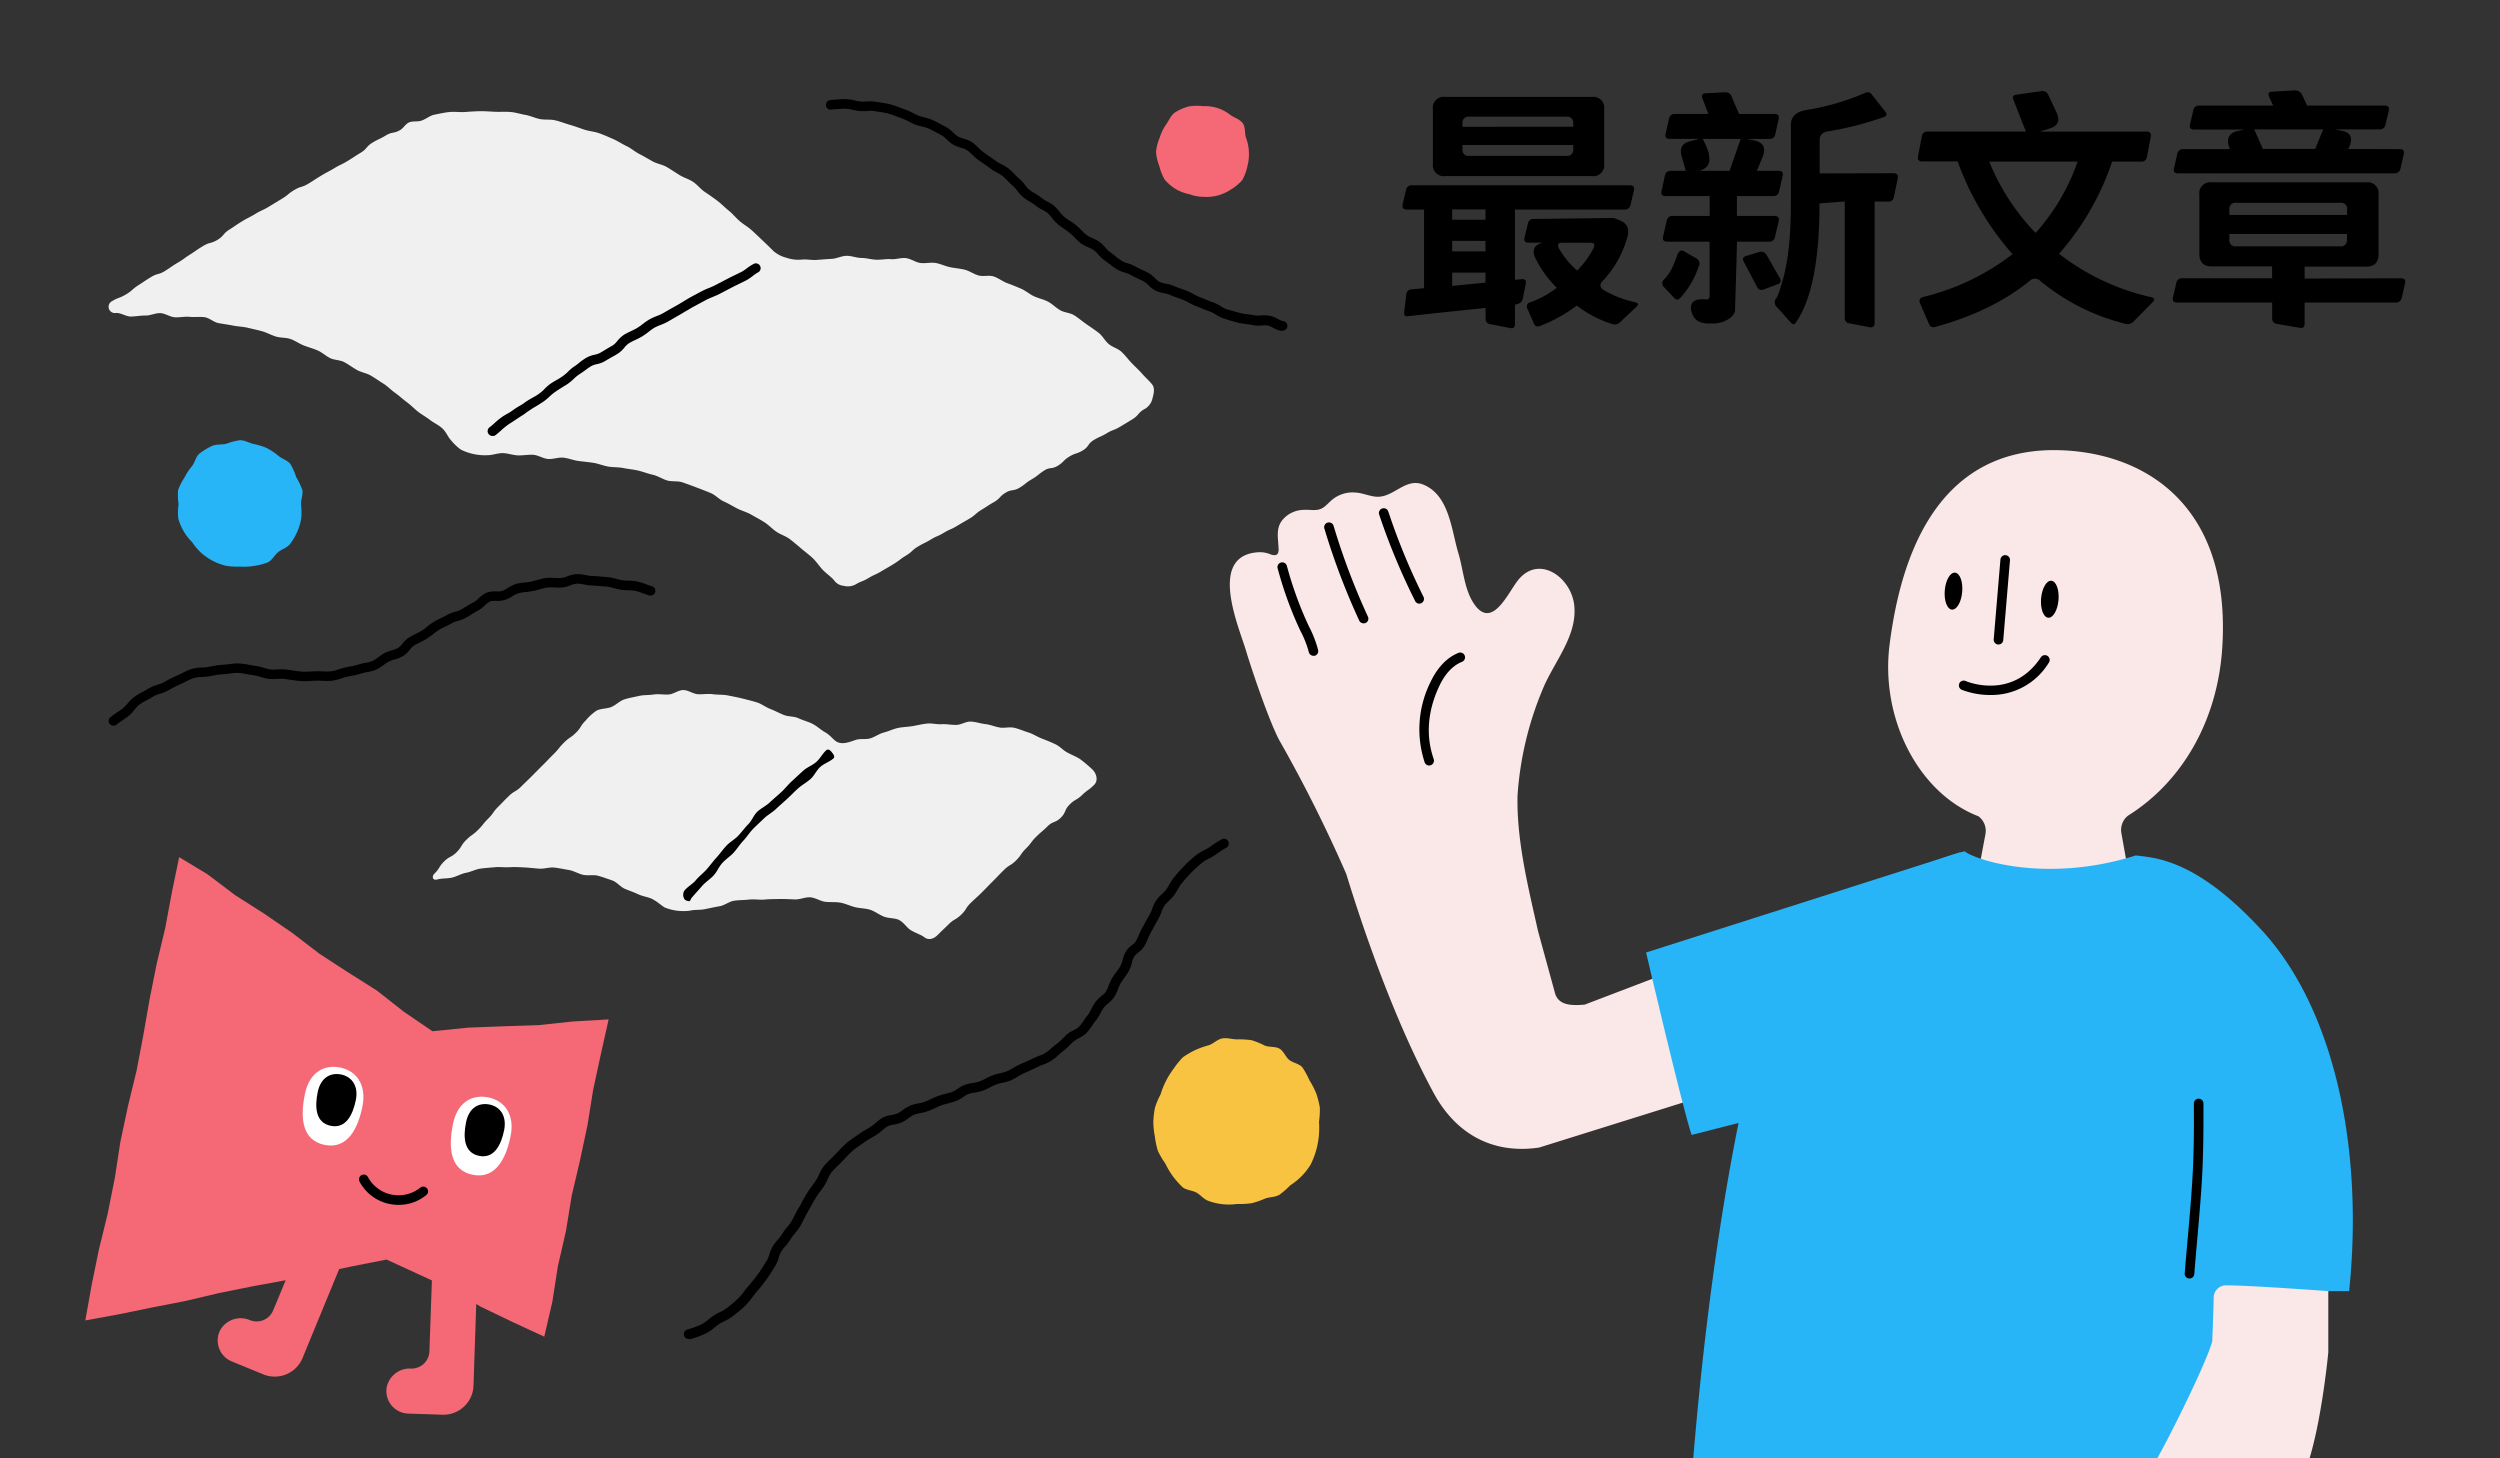 <svg xmlns="http://www.w3.org/2000/svg" viewBox="0 0 600 350"><rect x="0" y="0" width="600" height="350" fill="#333333" stroke="none"/><defs><style>.cls-1{fill:#fae7e7;}.cls-2{fill:#27b5f7;}.cls-3{fill:#f56977;}.cls-4{fill:#fff;}.cls-5{fill:#f0f0f0;}.cls-6{fill:#f8c341;}</style></defs><g id="圖"><path class="cls-1" d="M533.33,155.63c2.26-33.76-17.88-46.8-38.63-47.57-21.57-.8-36.94,13-41.2,46.66-2.26,17.8,7,35.65,21.26,41.16a.72.72,0,0,1,.22.15,4.35,4.35,0,0,1,1.51,4.25l-2.21,11.77a10.78,10.78,0,0,0,10.8,10.69l17.26-.09a9.24,9.24,0,0,0,9.19-9.28L509.14,200a4.37,4.37,0,0,1,1.3-4,2.88,2.88,0,0,1,.43-.34C523.32,187.84,532.13,173.51,533.33,155.63Z"/><path class="cls-1" d="M454.55,212.74l-74.22,28.37c-3.31.28-6.49.19-7.21-3.06l-4-14.62c-2.37-10.59-5.16-21.77-4.91-32.53a79.36,79.36,0,0,1,6-25.38,1.12,1.12,0,0,0,.05-.13c2.67-6.56,8.6-13,7.5-20.56-1-6.56-8.65-11.81-13.56-5.42-2.41,3.14-6.14,11.7-10.38,5.59-2.4-3.47-2.61-8.27-3.8-12.2-1.68-5.54-2.17-14-8.47-16.51-4.06-1.63-6.74,2.67-10.55,2.92-1.89.12-3.79-.91-5.71-1a7.73,7.73,0,0,0-5.69,1.82c-.62.55-1.18,1.17-1.85,1.67-1.55,1.16-3.2.52-5,.67a6.83,6.83,0,0,0-4.31,1.74c-2.5,2.26-1.65,4.78-1.57,7.78,0,1.42-.82,1.58-2,1.13a6.48,6.48,0,0,0-2.64-.49,11.56,11.56,0,0,0-1.32.12c-10.63,1.72-3.62,17.68-1.82,23.67,1.44,4.8,5.64,17.17,8.06,21.56l.11.18a338.4,338.4,0,0,1,15.85,31.71c3.63,11.87,11.15,34.41,20.95,52.52,5.35,9.89,14.19,14.76,25.31,13.13l91.14-28.5Z"/><path class="cls-2" d="M558.79,309.87h5c3.58-34.52-3.7-67.79-20.85-86.49-15.61-17-25.4-17.5-30.36-18.07-21.15,6.68-38.21,1.23-41.09-1l-.9.25a72.71,72.71,0,0,0-51,54c-7.27,32-11.18,66.9-13.21,91.48H551.68C554,334.44,558.79,309.87,558.79,309.87Z"/><ellipse cx="468.86" cy="141.89" rx="4.45" ry="2.1" transform="translate(288.05 597.15) rotate(-85.18)"/><ellipse cx="491.98" cy="143.84" rx="4.45" ry="2.1" transform="translate(307.28 621.97) rotate(-85.18)"/><path d="M479.64,154.68h-.1a1.15,1.15,0,0,1-1.05-1.24l1.61-19.1a1.15,1.15,0,1,1,2.29.19l-1.61,19.1A1.14,1.14,0,0,1,479.64,154.68Z"/><path d="M477.71,166.8a19.16,19.16,0,0,1-6.8-1.22,1.15,1.15,0,1,1,.9-2.11h0c.45.19,11.2,4.56,18-5.72a1.15,1.15,0,0,1,1.92,1.27A16.13,16.13,0,0,1,477.71,166.8Z"/><path class="cls-2" d="M470.54,204.52,395.06,228.6s8.66,37,10.92,43.79l47.18-12.06Z"/><path class="cls-1" d="M558.79,324.58V309.87s-19.44-1.44-24.78-1.39a3,3,0,0,0-2.73,3.06c-.09,4.4-.34,10.39-.34,10.39-1.37,4.95-9.25,21-13.2,28.07h36.55C557.36,339.84,558.79,324.58,558.79,324.58Z"/><path d="M525.48,306.84h-.09a1.15,1.15,0,0,1-1.06-1.24c.21-2.61.45-5.36.7-8.15.49-5.55,1-11.29,1.25-16.47.28-5.78.27-10.45.25-15v-1.15a1.15,1.15,0,0,1,1.15-1.15h0a1.15,1.15,0,0,1,1.15,1.15V266c0,4.56,0,9.27-.26,15.1-.25,5.23-.76,11-1.25,16.56-.25,2.79-.49,5.53-.69,8.13A1.15,1.15,0,0,1,525.48,306.84Z"/><path d="M315.24,157.39a1.16,1.16,0,0,1-1.13-.9,23.9,23.9,0,0,0-2-5.07l-.47-1a89.9,89.9,0,0,1-5-14,1.13,1.13,0,0,1,.79-1.41,1.15,1.15,0,0,1,1.42.8,87.55,87.55,0,0,0,4.89,13.66l.47,1a26.24,26.24,0,0,1,2.14,5.56,1.15,1.15,0,0,1-.88,1.37Z"/><path d="M327.26,149.6a1.16,1.16,0,0,1-1.05-.67,167.49,167.49,0,0,1-8.36-22.08,1.15,1.15,0,0,1,2.2-.67A166.45,166.45,0,0,0,328.3,148a1.13,1.13,0,0,1-.56,1.52A1.05,1.05,0,0,1,327.26,149.6Z"/><path d="M340.64,144.88a1.14,1.14,0,0,1-1-.63A157.73,157.73,0,0,1,331,123.49a1.15,1.15,0,0,1,2.19-.72,154.89,154.89,0,0,0,8.44,20.45,1.14,1.14,0,0,1-.51,1.54A1.19,1.19,0,0,1,340.64,144.88Z"/><path d="M343,183.72a1.16,1.16,0,0,1-1.1-.81l-.08-.26a25.4,25.4,0,0,1,1.62-19.19c1.12-2.32,3.17-5.39,6.59-6.77a1.15,1.15,0,0,1,.86,2.14c-2.74,1.1-4.43,3.67-5.37,5.63-4.25,8.84-2.19,15.36-1.51,17.5l.09.27a1.16,1.16,0,0,1-.76,1.44A1.4,1.4,0,0,1,343,183.72Z"/><path class="cls-3" d="M103.06,324.31a4.29,4.29,0,0,1-4.43,4.15,5.63,5.63,0,0,0-5.85,4.66A5.41,5.41,0,0,0,98,339.26l8.2.27a7.22,7.22,0,0,0,7.44-7l1-29.86-10.81-.35Z"/><path class="cls-3" d="M65.56,314.5A4.3,4.3,0,0,1,60,316.84a5.64,5.64,0,0,0-7.11,2.32,5.42,5.42,0,0,0,2.71,7.57l7.6,3.12a7.22,7.22,0,0,0,9.41-3.93l11.38-27.64-10-4.12Z"/><polygon class="cls-3" points="103.78 247.5 96.93 242.82 90.46 237.74 83.51 233.35 76.62 228.87 70.1 223.87 63.32 219.23 56.39 214.81 49.83 209.85 43 205.72 41.27 214.06 39.67 222.66 37.64 231.17 35.92 239.75 34.41 248.38 32.78 256.97 30.71 265.48 28.89 274.04 27.56 282.7 25.85 291.28 23.76 299.79 22 308.37 20.48 316.9 28.46 315.44 36.51 313.79 44.57 312.22 52.57 310.33 60.62 308.71 68.7 307.23 76.74 305.55 84.78 303.86 92.77 302.29 100.38 305.79 108.05 309.34 115.37 313.6 122.99 317.27 130.62 320.8 132.56 312.44 133.89 303.9 135.82 295.49 137.21 286.97 139.18 278.57 140.98 270.13 142.35 261.6 144.17 253.16 146.07 244.66 137.57 245.15 129.16 246.04 120.71 246.31 112.27 246.64 103.78 247.5"/><path class="cls-4" d="M87,265.44c-1,5.16-3.49,10.47-9.08,9.34s-5.85-6.74-4.76-12.13,4.68-7.21,8.5-6.44S88,260.28,87,265.44Z"/><path d="M85.4,264c-.69,3.42-2.32,6.94-6,6.2s-3.88-4.48-3.16-8.05,3.11-4.78,5.64-4.27S86.09,260.62,85.4,264Z"/><path class="cls-4" d="M122.55,272.61c-1,5.16-3.5,10.47-9.09,9.34s-5.84-6.74-4.76-12.13,4.68-7.21,8.51-6.44S123.59,267.45,122.55,272.61Z"/><path d="M121,271.21c-.69,3.42-2.32,6.94-6,6.2s-3.87-4.48-3.15-8.05,3.1-4.78,5.64-4.27S121.66,267.79,121,271.21Z"/><path d="M95.68,289.17a11,11,0,0,1-2.14-.21,10.52,10.52,0,0,1-7.28-5.43,1.16,1.16,0,0,1,.56-1.53,1.13,1.13,0,0,1,1.52.56,8.35,8.35,0,0,0,12.48,2.51,1.15,1.15,0,0,1,1.62.09,1.14,1.14,0,0,1-.08,1.61A10.43,10.43,0,0,1,95.68,289.17Z"/><path class="cls-5" d="M276.54,92.3c-.63-.82-1.57-1.62-2.45-2.63-.72-.83-1.62-1.63-2.51-2.56s-1.49-1.8-2.41-2.66-2.15-1.09-3.09-1.9-1.45-1.93-2.42-2.68-1.92-1.37-2.92-2.07-1.87-1.45-2.9-2.11-2.36-.63-3.42-1.25-1.85-1.49-2.93-2.06-2.24-.76-3.34-1.28-2-1.34-3.09-1.81-2.18-.91-3.32-1.33-2.08-1.21-3.23-1.6-2.5.08-3.67-.25-2.15-1.09-3.32-1.38-2.34-.36-3.53-.61-2.25-.8-3.44-1-2.42.15-3.62,0-2.26-1-3.46-1.16-2.41.33-3.61.24-2.37.18-3.58.13-2.35-.41-3.55-.42-2.38-.54-3.59-.51-2.35.67-3.55.73-2.36.16-3.57.25-2.4-.2-3.6-.08a8.4,8.4,0,0,1-3.51-.39,7.87,7.87,0,0,1-3.23-1.61c-.73-.73-1.59-1.58-2.6-2.53-.81-.76-1.67-1.61-2.65-2.49s-1.92-1.37-2.89-2.2-1.65-1.73-2.63-2.52-1.76-1.62-2.76-2.38-1.94-1.4-3-2.12-1.75-1.69-2.78-2.39-2.23-1-3.27-1.65-2-1.3-3.08-1.93-2.33-.77-3.41-1.37-2.07-1.2-3.16-1.76-2-1.39-3.1-1.91-2.11-1.22-3.23-1.7-2.23-1-3.37-1.39-2.4-.48-3.55-.86-2.28-.82-3.45-1.15-2.29-.79-3.48-1.07-2.45-.08-3.64-.3-2.31-.79-3.52-1-2.37-.6-3.58-.7-2.43,0-3.65-.05-2.43-.16-3.65-.14-2.42.1-3.64.19-2.46-.12-3.67,0-2.41.4-3.61.63-2.21,1.21-3.4,1.51c-.87.22-1.89,0-2.72.35s-1.33,1.34-2.1,1.81c-1.57.95-1.91.37-3.48,1.32s-1.66.79-3.22,1.74-1.25,1.46-2.82,2.41-1.53,1-3.09,1.95-1.65.81-3.21,1.75-1.62.86-3.18,1.8-1.54,1-3.1,1.94-1.8.57-3.36,1.51-1.43,1.17-3,2.12-1.56.95-3.13,1.9-1.67.77-3.23,1.72-1.63.84-3.19,1.79-1.51,1-3.07,2-1.24,1.48-2.81,2.43-1.83.51-3.4,1.45S47.31,60,45.74,61s-1.47,1.09-3,2-1.52,1-3.09,2-1.82.53-3.38,1.48-1.54,1-3.1,2-1.38,1.27-3,2.22-1.75.65-3.32,1.6a1.51,1.51,0,0,0,1,2.81c1.19-.05,2.4.87,3.56.86s2.36-.26,3.53-.24,2.4-.64,3.56-.58,2.32.93,3.48,1,2.4-.23,3.56-.11,2.41-.07,3.56.09,2.21,1.22,3.36,1.42,2.33.36,3.47.59,2.37.25,3.5.52,2.32.52,3.44.83,2.2.92,3.31,1.27,2.43.22,3.53.6,2.12,1.13,3.2,1.55,2.26.74,3.33,1.2,2,1.35,3,1.84,2.43.43,3.46,1,2,1.3,3,1.86S88,89.55,89,90.14s2,1.3,3,1.92,1.85,1.54,2.79,2.2,1.86,1.52,2.78,2.2,1.81,1.58,2.69,2.29,2,1.31,2.89,2,2.15,1.28,2.95,2c1,.9,1.4,2.14,2.12,2.88a12.55,12.55,0,0,0,2.39,2.28,12.73,12.73,0,0,0,3.13,1.08,12.91,12.91,0,0,0,3.25.26c1.23,0,2.46-.52,3.66-.5s2.44.49,3.64.54,2.46-.21,3.66-.14,2.39.91,3.58,1,2.5-.43,3.69-.31,2.4.63,3.58.79,2.44.26,3.62.45,2.36.68,3.54.89,2.47.12,3.64.36,2.44.34,3.6.62,2.34.74,3.49,1,2.26,1,3.4,1.35,2.56.07,3.69.46,2.32.83,3.43,1.25,2.31.88,3.4,1.34,2,1.52,3.1,2,2.16,1.15,3.22,1.69,2.32.87,3.34,1.46,2.17,1.19,3.16,1.82,1.9,1.6,2.86,2.27,2.29,1.07,3.22,1.77,1.94,1.57,2.82,2.32,2,1.57,2.8,2.35,1.63,2,2.38,2.79c1,1,2.07,1.7,2.69,2.49a3.11,3.11,0,0,0,2.28,1.28,3.89,3.89,0,0,0,2.78-.28c1.51-.91,1.66-.66,3.17-1.57s1.61-.74,3.12-1.65,1.54-.86,3-1.77,1.41-1.09,2.92-2,1.32-1.23,2.83-2.14,1.58-.78,3.09-1.69,1.63-.71,3.13-1.62,1.63-.72,3.13-1.63,1.54-.88,3.05-1.79,1.34-1.17,2.85-2.09,1.49-1,3-1.86,1.27-1.32,2.78-2.24,1.87-.3,3.38-1.22,1.38-1.12,2.89-2S249,114,250.49,113s1.87-.3,3.38-1.22,1.28-1.3,2.79-2.21,1.72-.57,3.23-1.48,1.11-1.57,2.62-2.48,1.62-.73,3.13-1.64,1.68-.65,3.19-1.56,1.52-.9,3-1.82,1.21-1.42,2.72-2.34a3.82,3.82,0,0,0,2-2.45C276.83,94.71,277.28,93.27,276.54,92.3Z"/><path d="M118.18,104.63a1.14,1.14,0,0,1-.93-.48,1.15,1.15,0,0,1,.26-1.61,14.94,14.94,0,0,0,1.26-1.07,18,18,0,0,1,1.47-1.22c.52-.38,1.07-.71,1.61-1s.94-.58,1.38-.9,1.06-.71,1.59-1,.93-.6,1.38-.92,1.11-.7,1.65-1,1-.55,1.4-.85a11.09,11.09,0,0,0,1.22-1A11.86,11.86,0,0,1,132,92.18c.53-.37,1.08-.7,1.63-1s.93-.57,1.38-.87a9.93,9.93,0,0,0,1.21-1A11,11,0,0,1,137.74,88c.46-.3.91-.63,1.35-1s1-.75,1.56-1.1a6.81,6.81,0,0,1,2.07-.77,4.89,4.89,0,0,0,1.36-.47c.55-.34,1.1-.66,1.66-1s.95-.54,1.42-.83a5.13,5.13,0,0,0,1-1,7.18,7.18,0,0,1,1.6-1.49c.57-.34,1.15-.62,1.72-.89s1-.48,1.45-.75a14.3,14.3,0,0,0,1.31-.92,14.94,14.94,0,0,1,1.62-1.12,12.94,12.94,0,0,1,1.79-.82,11.8,11.8,0,0,0,1.47-.66l1.3-.76,1.78-1c.48-.26.95-.55,1.42-.83s1.09-.67,1.65-1c1-.56,2.05-1.11,3.08-1.66a17.15,17.15,0,0,1,1.8-.81,16.3,16.3,0,0,0,1.51-.68l.57-.3,2.58-1.34c.58-.3,1.16-.58,1.74-.86l1.46-.72a8.3,8.3,0,0,0,1.28-.87A11.74,11.74,0,0,1,181,63.28a1.15,1.15,0,0,1,1,2.06,8.49,8.49,0,0,0-1.34.9,11.81,11.81,0,0,1-1.63,1.08l-1.49.73c-.57.28-1.14.55-1.69.84l-2.57,1.34-.57.3c-.57.3-1.15.53-1.71.76s-1.06.44-1.53.69l-3.12,1.68c-.53.28-1,.6-1.56.91s-1,.6-1.49.88l-1.74,1c-.44.26-.88.52-1.33.77a13.5,13.5,0,0,1-1.75.79,12.85,12.85,0,0,0-1.49.68,13.82,13.82,0,0,0-1.38,1,16,16,0,0,1-1.53,1.07,18,18,0,0,1-1.63.84,16.61,16.61,0,0,0-1.52.79,5.23,5.23,0,0,0-1.05,1,6.94,6.94,0,0,1-1.57,1.47c-.49.3-1,.59-1.5.87s-1.05.59-1.56.91a6.73,6.73,0,0,1-2,.76,4.83,4.83,0,0,0-1.38.48c-.5.31-1,.66-1.45,1s-1,.7-1.45,1a8.67,8.67,0,0,0-1.22,1,11.86,11.86,0,0,1-1.51,1.26c-.48.32-1,.62-1.47.92s-1,.63-1.53,1a10.3,10.3,0,0,0-1.23,1,13.36,13.36,0,0,1-1.49,1.26c-.51.35-1,.65-1.56,1s-1,.58-1.47.9-1,.64-1.45,1-1,.65-1.51,1-1,.66-1.51,1-1,.62-1.47,1a13.13,13.13,0,0,0-1.26,1.06,18.37,18.37,0,0,1-1.47,1.23A1.12,1.12,0,0,1,118.18,104.63Z"/><path class="cls-5" d="M261.91,184.43a33.18,33.18,0,0,0-2.67-2.23c-.88-.59-2-1-3.09-1.6s-1.77-1.47-2.89-2-2.09-.91-3.23-1.35-2.05-1.1-3.21-1.46-2.17-.82-3.35-1.11-2.38.13-3.57-.08-2.22-.68-3.42-.82-2.28-.54-3.48-.6-2.32.79-3.52.8-2.3-.24-3.49-.17-2.35-.28-3.54-.15-2.28.41-3.46.61-2.33.2-3.5.45-2.2.78-3.36,1.08-2.1,1.05-3.24,1.4-2.44,0-3.56.39c-1.53.54-3.26,1.19-4.58.39-.81-.5-1.55-1.6-2.79-2.28-.94-.52-1.84-1.41-3-2-1-.5-2.19-.8-3.33-1.32s-2.38-.34-3.53-.8-2.1-1-3.25-1.44-2.08-1.23-3.24-1.58-2.28-.63-3.45-.92-2.32-.51-3.5-.74-2.38-.13-3.57-.29-2.37.06-3.57,0-2.33-1-3.53-1-2.34,1-3.53,1.07-2.38-.18-3.57,0-2.4.08-3.56.35-2.36.46-3.5.83-2,1.36-3.13,1.82-2.47.32-3.54.88a12.6,12.6,0,0,0-2.62,2.39c-1.31,1.3-1,1.61-2.31,2.9s-1.54,1.06-2.85,2.36-1.16,1.44-2.47,2.74-1.27,1.32-2.58,2.62-1.3,1.31-2.6,2.61-1.32,1.28-2.63,2.58-1.64,1-2.95,2.26-1.28,1.31-2.59,2.61-1.07,1.53-2.38,2.83-1.16,1.44-2.47,2.74-1.51,1.09-2.82,2.39-1,1.63-2.29,2.93-1.69.92-3,2.22-1,1.61-2.31,2.91c-.8.8-.39,1.73.67,1.42s2.41-.18,3.54-.45,2.22-.94,3.36-1.15,2.29-.84,3.44-1,2.39-.24,3.54-.34,2.41.08,3.57,0,2.38,0,3.54.06,2.37.22,3.53.29,2.43-.39,3.58-.26,2.38.4,3.51.59,2.27.9,3.39,1.15,2.5-.08,3.6.23,2.31.75,3.39,1.12,2,1.58,3,2,2.26.86,3.26,1.33c1.17.54,2.43.64,3.38,1.15,1.2.64,2.09,1.47,2.92,2a12,12,0,0,0,6,.78c1.21-.29,2.49-.13,3.65-.37s2.4-.51,3.57-.71,2.31-1.16,3.49-1.32,2.47-.15,3.65-.28,2.49.12,3.67,0,2.46-.1,3.64-.13,2.46.07,3.64.1,2.5-.59,3.68-.5,2.4.93,3.56,1.07,2.5,0,3.65.21,2.37.8,3.5,1.08,2.5.27,3.61.62,2.21,1.21,3.27,1.63c1.21.49,2.63.31,3.64.81,1.21.6,1.9,1.88,2.82,2.44,1.26.77,2.5,1.1,3.25,1.69,1,.8,2.21.5,3.21-.49,1.31-1.31,1.34-1.28,2.65-2.58s1.64-1,3-2.29,1-1.58,2.36-2.89,1.38-1.25,2.7-2.56,1.29-1.33,2.6-2.64,1.29-1.34,2.61-2.65,1.62-1,2.93-2.31,1.07-1.56,2.38-2.86,1.13-1.51,2.44-2.81,1.42-1.21,2.74-2.52,1.86-.76,3.18-2.07.79-1.84,2.11-3.15,1.66-1,3-2.29,1.54-1.09,2.86-2.41C263.73,187.26,263.1,185.39,261.91,184.43Z"/><path d="M165.38,216.29a2.08,2.08,0,0,1-1-.35,1.92,1.92,0,0,1-.14-2.17c.82-1,2-1.6,2.75-2.51s1.81-1.72,2.61-2.62,1.55-1.94,2.36-2.83,1.55-1.95,2.38-2.84,2-1.51,2.83-2.39,1.57-1.91,2.43-2.78,1.3-2.18,2.17-3,2.09-1.38,3-2.24,1.83-1.62,2.74-2.46,1.65-1.82,2.57-2.65,1.78-1.67,2.72-2.5,2.14-1.24,3.09-2.06,1.47-2,2.43-2.84c.48-.41,1,.06,1.36.54s.8,1,.32,1.46c-.95.8-2.21,1.2-3.12,2s-1.44,2.1-2.34,2.9-2,1.4-2.93,2.21-1.76,1.71-2.65,2.53-1.84,1.62-2.72,2.46-2,1.42-2.89,2.28-1.78,1.66-2.64,2.54-1.49,1.94-2.34,2.83-1.47,1.94-2.31,2.85-1.88,1.56-2.71,2.48-1.27,2.11-2.1,3-1.9,1.54-2.72,2.48-1.62,1.8-2.43,2.75C165.84,215.6,165.71,216.29,165.38,216.29Z"/><path d="M165.27,321.35a1.13,1.13,0,0,1-1.1-.82,1.15,1.15,0,0,1,.77-1.43,24.2,24.2,0,0,0,3.42-1.25,8.86,8.86,0,0,0,1.64-1.14,13.82,13.82,0,0,1,1.32-1,16.38,16.38,0,0,1,1.47-.81,9,9,0,0,0,1.71-1l.79-.64a24.79,24.79,0,0,0,2-1.75,15.33,15.33,0,0,0,1.36-1.65c.32-.42.63-.84,1-1.23.92-1.1,1.66-2,2.31-2.9.45-.6.85-1.25,1.28-1.93l.75-1.18a6.34,6.34,0,0,0,.65-1.55,8.58,8.58,0,0,1,.8-1.93,12.47,12.47,0,0,1,1.22-1.6,10.36,10.36,0,0,0,1.05-1.39,12,12,0,0,1,1.24-1.68,9.27,9.27,0,0,0,1-1.36c.29-.5.55-1,.81-1.52s.62-1.22,1-1.81.53-.94.78-1.42.68-1.27,1.08-1.9.95-1.41,1.43-2.07q.39-.53.75-1.05a8.11,8.11,0,0,0,.73-1.38,9.28,9.28,0,0,1,1.14-2,18.07,18.07,0,0,1,1.69-1.79c.34-.33.68-.66,1-1l.1-.1c.83-.89,1.69-1.82,2.63-2.66a19.32,19.32,0,0,1,1.93-1.44l1-.7a19.8,19.8,0,0,1,2-1.27c.35-.2.7-.4,1-.62a9.17,9.17,0,0,0,1.13-.88,10.16,10.16,0,0,1,1.75-1.29,7.18,7.18,0,0,1,2.12-.63,5.34,5.34,0,0,0,1.37-.36,6.78,6.78,0,0,0,1.23-.78,9.62,9.62,0,0,1,1.83-1.09,10.62,10.62,0,0,1,2-.54,8.41,8.41,0,0,0,1.46-.37c.49-.18,1-.4,1.43-.62s1.17-.55,1.81-.78,1.23-.38,1.83-.54,1-.27,1.55-.44a6.08,6.08,0,0,0,1.28-.73,7.88,7.88,0,0,1,1.84-1,13.09,13.09,0,0,1,1.86-.43,9.67,9.67,0,0,0,1.56-.36,11.22,11.22,0,0,0,1.51-.7,14.13,14.13,0,0,1,1.66-.77,13.25,13.25,0,0,1,1.76-.49,9.92,9.92,0,0,0,1.59-.45,12.35,12.35,0,0,0,1.56-.82c.48-.28,1-.56,1.5-.81l1.21-.53c.67-.28,1.31-.56,1.92-.88a16,16,0,0,1,1.56-.68,9,9,0,0,0,1.59-.72,11.7,11.7,0,0,0,1.42-1.13c.39-.35.79-.71,1.24-1a13.3,13.3,0,0,0,1.45-1.31c.34-.33.68-.67,1-1a8.34,8.34,0,0,1,1.64-1,5.22,5.22,0,0,0,1.31-.86,10.86,10.86,0,0,0,1.11-1.47c.3-.44.61-.9,1-1.33A10.3,10.3,0,0,0,262,242a14.76,14.76,0,0,1,.9-1.49,8.24,8.24,0,0,1,1.41-1.42,5.68,5.68,0,0,0,1.1-1.09,8.13,8.13,0,0,0,.68-1.48,10.28,10.28,0,0,1,.8-1.73c.3-.5.63-1,1-1.45a15.75,15.75,0,0,0,1-1.48,6.2,6.2,0,0,0,.52-1.44,8.79,8.79,0,0,1,.71-1.92,5.93,5.93,0,0,1,1.53-1.65,4.41,4.41,0,0,0,1-1c.25-.46.46-1,.69-1.47a16.24,16.24,0,0,1,.83-1.75c.24-.41.46-.83.69-1.25.34-.62.68-1.25,1.05-1.86a9.49,9.49,0,0,0,.62-1.39,7.38,7.38,0,0,1,2.33-3.53,9.79,9.79,0,0,0,1-1.07c.27-.38.51-.79.77-1.23a14.27,14.27,0,0,1,1.21-1.81c.7-.84,1.54-1.82,2.43-2.73s1.62-1.55,2.71-2.46a10.44,10.44,0,0,1,2-1.23,13.06,13.06,0,0,0,1.18-.67l.79-.54a19,19,0,0,1,2.29-1.44,1.16,1.16,0,0,1,1.55.51,1.15,1.15,0,0,1-.51,1.54,17,17,0,0,0-2,1.28l-.83.56a14.14,14.14,0,0,1-1.39.8,8.61,8.61,0,0,0-1.56.95,33.44,33.44,0,0,0-2.55,2.32c-.84.84-1.63,1.78-2.3,2.58a11.63,11.63,0,0,0-1,1.51,16.54,16.54,0,0,1-.89,1.41,11.3,11.3,0,0,1-1.27,1.38,7.71,7.71,0,0,0-1.11,1.22,7.15,7.15,0,0,0-.66,1.47,10.1,10.1,0,0,1-.8,1.75c-.35.59-.67,1.18-1,1.78-.23.43-.47.86-.71,1.29a14.27,14.27,0,0,0-.72,1.52c-.24.55-.48,1.12-.79,1.68a6.24,6.24,0,0,1-1.53,1.65,4,4,0,0,0-1,1,6.81,6.81,0,0,0-.51,1.41,8.13,8.13,0,0,1-.73,2,17.28,17.28,0,0,1-1.11,1.67c-.3.43-.6.86-.87,1.3a9,9,0,0,0-.63,1.39,9.57,9.57,0,0,1-.9,1.89,7.59,7.59,0,0,1-1.54,1.6,6.57,6.57,0,0,0-1,1,13.53,13.53,0,0,0-.75,1.26,12.37,12.37,0,0,1-1.16,1.82c-.29.35-.55.74-.83,1.15a13.91,13.91,0,0,1-1.35,1.78,7.19,7.19,0,0,1-1.91,1.3,6.58,6.58,0,0,0-1.19.74c-.33.28-.64.59-.94.9a15.81,15.81,0,0,1-1.71,1.52c-.36.27-.7.57-1.07.9a9.56,9.56,0,0,1-3.71,2.29,12.47,12.47,0,0,0-1.32.56c-.69.37-1.4.67-2.09,1l-1.15.5c-.43.2-.85.45-1.3.71a15.3,15.3,0,0,1-1.85,1,11.35,11.35,0,0,1-2,.56,11.45,11.45,0,0,0-1.46.4,12.51,12.51,0,0,0-1.4.66,13.64,13.64,0,0,1-1.81.83,12.72,12.72,0,0,1-1.92.46,9.2,9.2,0,0,0-1.52.34,6.13,6.13,0,0,0-1.29.73,7.44,7.44,0,0,1-1.83,1c-.56.19-1.13.35-1.7.5s-1.13.3-1.66.48-1,.43-1.6.69-1,.49-1.59.69a10.38,10.38,0,0,1-1.82.47,10.39,10.39,0,0,0-1.56.41,7.85,7.85,0,0,0-1.36.84,9.43,9.43,0,0,1-1.6,1,7.69,7.69,0,0,1-1.92.53,5.33,5.33,0,0,0-1.45.4,7.41,7.41,0,0,0-1.35,1,11,11,0,0,1-1.4,1.08l-1.1.66a18.61,18.61,0,0,0-1.81,1.13c-.34.26-.7.5-1.06.75a15,15,0,0,0-1.7,1.26c-.86.77-1.68,1.65-2.47,2.5l-.1.11c-.35.37-.71.72-1.08,1.08a18,18,0,0,0-1.49,1.57,8.26,8.26,0,0,0-.85,1.54,11.85,11.85,0,0,1-.93,1.75c-.26.36-.51.72-.77,1.07-.49.67-.94,1.3-1.36,2s-.66,1.14-1,1.76-.54,1-.83,1.5-.61,1.11-.9,1.68-.56,1.09-.86,1.63a12.17,12.17,0,0,1-1.26,1.69,10.52,10.52,0,0,0-1,1.35,12.06,12.06,0,0,1-1.29,1.72,10.55,10.55,0,0,0-1,1.32,6.65,6.65,0,0,0-.57,1.44,8.57,8.57,0,0,1-.92,2.11c-.25.38-.49.76-.73,1.14-.43.68-.87,1.39-1.37,2.07-.68.92-1.45,1.88-2.41,3-.31.36-.6.75-.88,1.13a18.5,18.5,0,0,1-1.57,1.89,24.79,24.79,0,0,1-2.22,1.92l-.77.62a10.38,10.38,0,0,1-2.14,1.3,12.09,12.09,0,0,0-1.25.68,13.25,13.25,0,0,0-1.12.85,10.4,10.4,0,0,1-2.12,1.44,27.45,27.45,0,0,1-3.74,1.38A1.17,1.17,0,0,1,165.27,321.35Z"/><path d="M27.24,174.16a1.17,1.17,0,0,1-.88-.4,1.14,1.14,0,0,1,.14-1.62,17.72,17.72,0,0,1,1.71-1.25c.48-.32.93-.62,1.35-.95a9.86,9.86,0,0,0,1.09-1.13,10,10,0,0,1,1.6-1.58,16.7,16.7,0,0,1,2-1.18c.45-.24.9-.49,1.33-.76a8.71,8.71,0,0,1,2.15-.92,7.57,7.57,0,0,0,1.4-.54l.42-.22a32.94,32.94,0,0,1,3-1.5c.41-.17.81-.38,1.2-.58a14.1,14.1,0,0,1,2.3-1,10.86,10.86,0,0,1,2.47-.34c.48,0,.93,0,1.37-.11l1.11-.2a17.21,17.21,0,0,1,2.67-.35,13,13,0,0,0,1.45-.15,12.27,12.27,0,0,1,2.37-.15,20,20,0,0,1,2.25.32c.5.09,1,.19,1.5.25a11.07,11.07,0,0,1,2.06.48,11.84,11.84,0,0,0,1.59.39,9.6,9.6,0,0,0,1.7,0,11.64,11.64,0,0,1,2,0c.48.06,1,.14,1.43.21.77.12,1.49.23,2.21.29a14.61,14.61,0,0,0,2.08,0c.52,0,1-.06,1.56-.06l1.21,0a15.6,15.6,0,0,0,2.38,0,9.14,9.14,0,0,0,1.85-.47,14.4,14.4,0,0,1,1.42-.42c.43-.1.86-.18,1.29-.26a15.09,15.09,0,0,0,2-.47,10.53,10.53,0,0,1,1.68-.41,5.75,5.75,0,0,0,3.1-1.35,11.47,11.47,0,0,1,1.51-1,10.56,10.56,0,0,1,1.76-.67,7.3,7.3,0,0,0,1.52-.59,4.39,4.39,0,0,0,1-1A6.69,6.69,0,0,1,98.16,153c.53-.32,1.07-.59,1.59-.85s1-.52,1.51-.81.87-.61,1.33-1,1-.76,1.54-1.1a15.47,15.47,0,0,1,1.75-.92,14.08,14.08,0,0,0,1.4-.72,8.51,8.51,0,0,1,2-.79,6.42,6.42,0,0,0,1.37-.51c.4-.22.8-.47,1.19-.71a21,21,0,0,1,1.88-1.08,5.35,5.35,0,0,0,1.13-.89,6.59,6.59,0,0,1,1.9-1.36,6,6,0,0,1,2.37-.32,4.86,4.86,0,0,0,1.4-.12,7.4,7.4,0,0,0,1.31-.67,8.29,8.29,0,0,1,2-1,14.48,14.48,0,0,1,2.19-.36c.51-.06,1-.11,1.46-.21s.93-.23,1.4-.36a17.39,17.39,0,0,1,2.18-.51,12.4,12.4,0,0,1,2.19,0,12.33,12.33,0,0,0,1.49,0,5.31,5.31,0,0,0,1.4-.39,7.14,7.14,0,0,1,2.24-.53,10.52,10.52,0,0,1,2.2.24,10.45,10.45,0,0,0,1.49.21c1.09,0,2.17.14,3.23.24l.43,0a13,13,0,0,1,2.15.44,14.85,14.85,0,0,0,1.45.33,11.42,11.42,0,0,0,1.48.11,11.11,11.11,0,0,1,2.19.21,15.57,15.57,0,0,1,2.13.67c.45.17.91.34,1.37.47a1.15,1.15,0,0,1-.63,2.21c-.52-.15-1-.34-1.54-.52a14.12,14.12,0,0,0-1.82-.58,9.87,9.87,0,0,0-1.77-.16,13.73,13.73,0,0,1-1.77-.14,16.54,16.54,0,0,1-1.68-.38,12.65,12.65,0,0,0-1.78-.38l-.44,0c-1-.1-2.07-.2-3.09-.24a11.91,11.91,0,0,1-1.82-.24,8.36,8.36,0,0,0-1.73-.2,5,5,0,0,0-1.5.39,7.62,7.62,0,0,1-2,.53,15.1,15.1,0,0,1-1.78,0,9.43,9.43,0,0,0-1.77,0,14.17,14.17,0,0,0-1.88.45c-.52.14-1,.29-1.56.39s-1.13.18-1.67.24a12.62,12.62,0,0,0-1.84.3,5.91,5.91,0,0,0-1.45.72,9.21,9.21,0,0,1-1.75.87,6.49,6.49,0,0,1-2.15.24,4.37,4.37,0,0,0-1.48.14,4.7,4.7,0,0,0-1.22.93,7.24,7.24,0,0,1-1.67,1.26c-.57.28-1.12.62-1.69,1s-.85.53-1.28.77a8.59,8.59,0,0,1-1.83.7,6.85,6.85,0,0,0-1.46.56,17.59,17.59,0,0,1-1.61.83,15.21,15.21,0,0,0-1.51.79c-.46.29-.9.62-1.37,1s-1,.73-1.49,1.07a19.29,19.29,0,0,1-1.71.93c-.5.25-1,.48-1.41.75a4.69,4.69,0,0,0-1,1,6.52,6.52,0,0,1-1.64,1.53,9.52,9.52,0,0,1-2,.8,7.65,7.65,0,0,0-1.38.51,8.76,8.76,0,0,0-1.22.8,10.65,10.65,0,0,1-1.85,1.14,10.47,10.47,0,0,1-2.17.59,11.48,11.48,0,0,0-1.37.33,16,16,0,0,1-2.35.56l-1.19.24c-.41.1-.82.23-1.23.37a12.48,12.48,0,0,1-2.3.57,19,19,0,0,1-2.71,0,7.56,7.56,0,0,0-1.16,0c-.47,0-.93,0-1.4.06a15.94,15.94,0,0,1-2.4,0c-.81-.07-1.61-.19-2.38-.31l-1.37-.2a11.13,11.13,0,0,0-1.64,0,11.61,11.61,0,0,1-2.12,0,14,14,0,0,1-1.93-.47,10.42,10.42,0,0,0-1.68-.4c-.56-.06-1.1-.17-1.65-.27a16.46,16.46,0,0,0-2-.29,9.93,9.93,0,0,0-1.92.14,15.29,15.29,0,0,1-1.7.17,14.83,14.83,0,0,0-2.31.31c-.39.07-.78.15-1.19.21s-1.07.11-1.58.14a8.45,8.45,0,0,0-1.95.25,11.09,11.09,0,0,0-1.9.83c-.45.23-.89.45-1.35.65a28.79,28.79,0,0,0-2.77,1.4l-.42.22a9.34,9.34,0,0,1-1.8.71,6.93,6.93,0,0,0-1.6.66c-.49.32-1,.59-1.49.85a14.24,14.24,0,0,0-1.69,1,7.89,7.89,0,0,0-1.22,1.23A10.33,10.33,0,0,1,31,171.73c-.5.4-1,.74-1.51,1.08A15.43,15.43,0,0,0,28,173.89,1.15,1.15,0,0,1,27.24,174.16Z"/><path d="M307.77,79.44h-.16a6.86,6.86,0,0,1-2.08-.78,5,5,0,0,0-1.29-.54,6.25,6.25,0,0,0-1.45,0,8.17,8.17,0,0,1-2.13-.1c-.47-.1-1-.16-1.5-.23a17,17,0,0,1-2-.34c-1.14-.3-2.29-.62-3.42-1a8.09,8.09,0,0,1-1.91-.94,6.74,6.74,0,0,0-1.29-.68c-.69-.23-1.35-.5-2-.77l-1.31-.52a13.45,13.45,0,0,1-1.83-.87c-.47-.25-.91-.48-1.35-.66s-.91-.35-1.37-.51c-.63-.23-1.28-.45-1.93-.75a7.62,7.62,0,0,0-1.4-.38,8,8,0,0,1-2-.61,7.06,7.06,0,0,1-1.72-1.32,5.34,5.34,0,0,0-1.11-.89c-.43-.24-.88-.45-1.33-.65a19.58,19.58,0,0,1-1.83-.92,7.85,7.85,0,0,0-1.36-.55A8.34,8.34,0,0,1,268,64.6c-.6-.38-1.15-.8-1.68-1.21s-.78-.6-1.19-.88a8.61,8.61,0,0,1-1.55-1.45,7.32,7.32,0,0,0-1.05-1,7.53,7.53,0,0,0-1.33-.7,8.37,8.37,0,0,1-1.84-1A13.69,13.69,0,0,1,257.91,57c-.39-.39-.76-.76-1.15-1.08s-.86-.64-1.3-.94-1.05-.74-1.57-1.16a10.06,10.06,0,0,1-1.38-1.48,7.8,7.8,0,0,0-1-1.14,7.16,7.16,0,0,0-1.31-.82,9.56,9.56,0,0,1-1.7-1.09,10.72,10.72,0,0,0-1.34-.88,13.52,13.52,0,0,1-1.62-1.09,9.76,9.76,0,0,1-1.35-1.47,7.41,7.41,0,0,0-1-1.15,15,15,0,0,1-1.34-1.29,12.82,12.82,0,0,0-1.21-1.15,10.58,10.58,0,0,0-1.41-.87,13.08,13.08,0,0,1-1.61-1c-.59-.45-1.2-.87-1.81-1.29l-1.05-.73a11.84,11.84,0,0,1-1.39-1.23A8.68,8.68,0,0,0,232,36a5.68,5.68,0,0,0-1.42-.56,8.26,8.26,0,0,1-1.85-.75,8.83,8.83,0,0,1-1.52-1.22,5.76,5.76,0,0,0-1.22-1l-.31-.17c-.91-.49-1.85-1-2.77-1.43a8.57,8.57,0,0,0-1.62-.5,13.32,13.32,0,0,1-1.72-.51c-.52-.21-1-.46-1.48-.7a12.13,12.13,0,0,0-1.66-.76c-.45-.15-.9-.32-1.35-.49a16.72,16.72,0,0,0-1.91-.66,22.55,22.55,0,0,0-2.31-.43l-1.09-.18a8.36,8.36,0,0,0-1.75,0,9.88,9.88,0,0,1-3.37-.29,8.75,8.75,0,0,0-1.73-.26,30.87,30.87,0,0,0-3.42.23,1.15,1.15,0,1,1-.25-2.29,34.69,34.69,0,0,1,3.65-.24,9.93,9.93,0,0,1,2.25.32,8,8,0,0,0,2.76.24,9.5,9.5,0,0,1,2.25.07l1.06.17a23.16,23.16,0,0,1,2.52.47,21.28,21.28,0,0,1,2.17.74c.41.16.83.32,1.25.46a14.87,14.87,0,0,1,2,.89c.45.23.87.44,1.3.61a11.09,11.09,0,0,0,1.4.42,10.34,10.34,0,0,1,2,.65c1,.46,1.94,1,2.88,1.48l.31.17a8.64,8.64,0,0,1,1.71,1.33,6.57,6.57,0,0,0,1.12.93,6.34,6.34,0,0,0,1.35.52,7.76,7.76,0,0,1,2,.84,10.71,10.71,0,0,1,1.6,1.36,8.89,8.89,0,0,0,1.11,1l1,.72c.63.44,1.27.88,1.89,1.34a10.25,10.25,0,0,0,1.32.8A12.35,12.35,0,0,1,242,40.4a15.88,15.88,0,0,1,1.45,1.37,14.46,14.46,0,0,0,1.13,1.1,8.94,8.94,0,0,1,1.4,1.5,7.63,7.63,0,0,0,1,1.13,10.44,10.44,0,0,0,1.32.88,11.83,11.83,0,0,1,1.65,1.1,7.76,7.76,0,0,0,1.31.83,9.5,9.5,0,0,1,1.7,1.08,9.64,9.64,0,0,1,1.35,1.45A9.36,9.36,0,0,0,255.36,52c.44.36.91.69,1.42,1s1,.67,1.42,1a18,18,0,0,1,1.34,1.25,13.1,13.1,0,0,0,1.24,1.15,6.61,6.61,0,0,0,1.38.74,9.24,9.24,0,0,1,1.74.94,9.13,9.13,0,0,1,1.41,1.36,6.75,6.75,0,0,0,1.14,1.09c.44.31.86.63,1.29,1s1,.77,1.51,1.09a6.76,6.76,0,0,0,1.43.59,8.93,8.93,0,0,1,1.8.75,16.5,16.5,0,0,0,1.63.81c.49.23,1,.45,1.46.71a7.66,7.66,0,0,1,1.6,1.25,5.43,5.43,0,0,0,1.16.93,6.33,6.33,0,0,0,1.48.42,8,8,0,0,1,1.89.54c.56.25,1.13.45,1.74.67s1,.35,1.48.55,1.07.5,1.56.76a12.16,12.16,0,0,0,1.55.75c.47.17.92.36,1.38.55.63.26,1.23.5,1.84.71a8.09,8.09,0,0,1,1.76.9,6.53,6.53,0,0,0,1.36.7c1.11.32,2.23.64,3.35.93a14.5,14.5,0,0,0,1.73.29c.55.07,1.13.14,1.7.27a6.35,6.35,0,0,0,1.53,0,8.2,8.2,0,0,1,2,.07,7,7,0,0,1,1.94.75,4.68,4.68,0,0,0,1.35.55,1.15,1.15,0,0,1-.17,2.29Z"/><path class="cls-6" d="M316.56,269.25a19.92,19.92,0,0,1-.05,3.46,19.37,19.37,0,0,1-.65,3.44,20.51,20.51,0,0,1-1.28,3.3,15.21,15.21,0,0,1-4.89,5,20.69,20.69,0,0,1-2.65,2.31c-1,.58-2.32.5-3.42.9a20.22,20.22,0,0,1-3.26,1.12,20.72,20.72,0,0,1-3.45.17,14.21,14.21,0,0,1-6.91-.74c-1.1-.4-1.88-1.46-2.88-2s-2.45-.57-3.33-1.31a21.29,21.29,0,0,1-2.35-2.66,20.7,20.7,0,0,1-1.77-3,20.85,20.85,0,0,1-1.77-3,20.4,20.4,0,0,1-.73-3.44,20,20,0,0,1-.37-3.48,21.06,21.06,0,0,1,.39-3.48,20.07,20.07,0,0,1,1.36-3.21,19.17,19.17,0,0,1,1.27-3.18,20,20,0,0,1,1.83-2.93,21.12,21.12,0,0,1,2.21-2.75,21,21,0,0,1,3.05-1.78,20.73,20.73,0,0,1,3.27-1.15c1.08-.4,2-1.41,3.19-1.62s2.36.23,3.54.23a21,21,0,0,1,3.47.2,19.48,19.48,0,0,1,3.21,1.31c1.1.4,2.5.15,3.5.73s1.46,2,2.34,2.7,2.4.89,3.15,1.78a21.3,21.3,0,0,1,1.7,3.12,20,20,0,0,1,1.61,3.12,20.29,20.29,0,0,1,.87,3.41A20.85,20.85,0,0,1,316.56,269.25Z"/><path class="cls-3" d="M299.73,36.43a11.12,11.12,0,0,1-.35,3.44,12,12,0,0,1-1.23,3.35,11.74,11.74,0,0,1-2.76,2.28,11,11,0,0,1-3.17,1.43,10.67,10.67,0,0,1-3.41.31,10.18,10.18,0,0,1-3.32-.62,10.9,10.9,0,0,1-3.22-1.19,11.48,11.48,0,0,1-2.71-2.28,11.69,11.69,0,0,1-1.32-3.28,11.35,11.35,0,0,1-.79-3.44,11,11,0,0,1,.89-3.4,10.79,10.79,0,0,1,1.5-3.11c.7-1,1.17-2.22,2.12-2.91a12.17,12.17,0,0,1,3.31-1.46,11.93,11.93,0,0,1,3.54-.06,9.61,9.61,0,0,1,6.44,2.07c.95.69,2.31,1.06,3,2s.43,2.4.8,3.53A10.61,10.61,0,0,1,299.73,36.43Z"/><path class="cls-2" d="M72.23,121a15.93,15.93,0,0,1,.07,3.37,13.73,13.73,0,0,1-2.73,6.23c-.7.89-2,1.23-2.84,1.93s-1.44,1.95-2.47,2.45a15.88,15.88,0,0,1-3.34.85,15.2,15.2,0,0,1-3.39.15,15,15,0,0,1-3.37-.21,14.51,14.51,0,0,1-3.16-1.2,14.26,14.26,0,0,1-2.75-1.92,14.92,14.92,0,0,1-2.14-2.54,12.73,12.73,0,0,1-3.34-5.74,16,16,0,0,1,.08-3.37,15.42,15.42,0,0,1-.11-3.38,14.88,14.88,0,0,1,1.53-3,14.53,14.53,0,0,1,1.81-2.75c.71-.88.9-2.29,1.78-3a16,16,0,0,1,3-1.83c1-.48,2.3-.26,3.42-.52a15.58,15.58,0,0,1,3.3-.87c1.16,0,2.22.66,3.3.91a14.8,14.8,0,0,1,3.2,1,15,15,0,0,1,2.77,1.87c.89.7,2.15,1.07,2.86,1.95a16,16,0,0,1,1.39,3.16,16.2,16.2,0,0,1,1.47,3.09C72.76,118.65,72.23,119.84,72.23,121Z"/><path d="M366.19,68.09l-.74,3.65c-.17.78-.79,1.23-1.86,1.36v4.63q0,1.24-1.17,1l-4.7-.92a1.28,1.28,0,0,1-1.18-1.43V73.9q-11.93,1.23-18.73,2c-.62.08-.89-.29-.8-1.11l.49-4a1.36,1.36,0,0,1,1.36-1.36l2.91-.25V50.28h-4.15c-.82,0-1.15-.39-1-1.18l.81-3.46a1.35,1.35,0,0,1,1.48-1.17h52.25q1.23,0,1,1.17l-.81,3.46a1.35,1.35,0,0,1-1.48,1.18H363.59V67.16L365.2,67C366,66.93,366.35,67.31,366.19,68.09ZM382,23.26a2.63,2.63,0,0,1,3,3v13a2.63,2.63,0,0,1-3,3H346.9a2.63,2.63,0,0,1-3-3v-13a2.63,2.63,0,0,1,3-3Zm-25.48,27h-8v2.47h8Zm-8,7.54v2.54h8V57.82Zm0,10.82,8-.8V65.43h-8Zm29.06-38.21v-.86A1.42,1.42,0,0,0,376,28H352.59A1.42,1.42,0,0,0,351,29.57v.86Zm-1.61,7a1.43,1.43,0,0,0,1.61-1.61v-1H351v1a1.42,1.42,0,0,0,1.61,1.61Zm11.38,14.9,1.48.62q2.65,1.05,1.67,4.2a25,25,0,0,1-6,10.45c-.66.79-.49,1.49.5,2.11a26.5,26.5,0,0,0,7.35,2.84c.87.17,1,.52.44,1.05l-4,3.77a1.84,1.84,0,0,1-2,.37,26.66,26.66,0,0,1-8.35-4.39,36.05,36.05,0,0,1-8.65,4.83c-.83.37-1.39.18-1.67-.56l-1.55-3.52a1.06,1.06,0,0,1,.74-1.55,22.52,22.52,0,0,0,6.31-3.46,26.48,26.48,0,0,1-5.07-7c-1-2-.39-3.25,1.67-3.83h-3.34c-.83,0-1.16-.39-1-1.18l.8-3.34a1.36,1.36,0,0,1,1.49-1.17Zm-5,7.42c.57-1,.33-1.48-.74-1.48H375c-1.07,0-1.34.49-.8,1.48a20.37,20.37,0,0,0,4.32,5.2A22.11,22.11,0,0,0,382.33,59.8Z"/><path d="M426.91,53,426,56.83A1.31,1.31,0,0,1,424.56,58h-7.67l-.49,16.76a3.91,3.91,0,0,1-1.86,2,7.1,7.1,0,0,1-4,.86q-3.58.18-4.45-2.41c-.74-2.27.12-3.4,2.6-3.4l.74.06a1,1,0,0,0,.68-.18,1,1,0,0,0,.19-.68V58H400.13c-.82,0-1.15-.39-1-1.18L400,53a1.35,1.35,0,0,1,1.48-1.17h8.85V47.06H399.76q-1.23,0-1-1.17l.81-3.71A1.35,1.35,0,0,1,401.06,41h3.53l-1-3.53c-.54-1.94.16-3.13,2.1-3.59l2.16-.55h-7.11c-.82,0-1.15-.39-1-1.18l.81-3.64A1.35,1.35,0,0,1,402,27.34h8l-1.42-3.77c-.29-.74,0-1.14.8-1.18l4.58-.24a1.54,1.54,0,0,1,1.66,1.11l1.74,4.08h8.53c.82,0,1.15.39,1,1.18l-.81,3.64a1.35,1.35,0,0,1-1.48,1.18h-5.26l1.43.31q3.65.68,2.22,4.08L421.65,41h5.2q1.23,0,1,1.17L427,45.89a1.35,1.35,0,0,1-1.48,1.17h-8.66v4.77h9Q427.09,51.83,426.91,53Zm-24.43,8.35c.42-1.12,1-1.46,1.67-1.05l3,1.73a1.41,1.41,0,0,1,.5,2,20.69,20.69,0,0,1-4.39,7.48c-.46.53-1,.51-1.49-.06l-2.41-2.54a1.23,1.23,0,0,1-.06-1.79Q401.13,65.5,402.48,61.35Zm15.28-28h-9.09c1.07,2.14,1.56,3.48,1.48,4q.62,2.84-2.35,3.65h7.3Zm9.4,33.39a.93.93,0,0,1-.56,1.48l-3.28,1.24a1.2,1.2,0,0,1-1.67-.68l-3.15-6c-.37-.7-.17-1.15.62-1.36l3.09-.93a1.47,1.47,0,0,1,1.79.74Zm27.26-25.17c.83,0,1.18.39,1.05,1.18l-.92,4.45a1.28,1.28,0,0,1-1.42,1.17h-3.22V77.49c0,.82-.39,1.17-1.18,1.05l-4.82-.93a1.27,1.27,0,0,1-1.17-1.42V48.36l-6.06.44q0,20.52-5.69,28.62c-.29.54-.7.52-1.24-.06l-3.34-3.71a1.53,1.53,0,0,1-.24-1.91c.37-.33.86-1.61,1.48-3.84q2.16-6.74,2.16-19.1V29.94c0-1.9,1.2-3.07,3.59-3.53a57.31,57.31,0,0,0,14.28-4.14,1.23,1.23,0,0,1,1.61.49l3.15,4c.5.62.42,1.05-.24,1.3a76.22,76.22,0,0,1-13.48,3.46q-2,.38-2,2v8.1Z"/><path d="M516.19,32.78l-.92,4.82a1.28,1.28,0,0,1-1.43,1.18h-6.92a65.16,65.16,0,0,1-12.74,22.13,55.91,55.91,0,0,0,22,10.39c.91.21,1.07.6.5,1.18l-4.64,4.7a2,2,0,0,1-2.1.49,51.29,51.29,0,0,1-20.22-10.2,1.8,1.8,0,0,0-2.54-.12q-8.78,7.23-22.5,11.06c-.87.29-1.45.06-1.73-.68l-2.17-5c-.29-.74,0-1.23.87-1.48A56.64,56.64,0,0,0,483,61a69.75,69.75,0,0,1-13.17-22.26h-8.47c-.83,0-1.18-.39-1.05-1.18l.93-4.82a1.27,1.27,0,0,1,1.42-1.17h23.56l-3-7.61c-.29-.74-.05-1.15.74-1.24l6-.86a1.53,1.53,0,0,1,1.67,1l2,4.26q1.24,2.79-1.67,3.71l-2.41.75h25.66Q516.39,31.61,516.19,32.78Zm-17.56,6H477.42a53.13,53.13,0,0,0,11.13,17.13A50.48,50.48,0,0,0,498.63,38.78Z"/><path d="M576.23,66.79q1.24,0,1,1.17l-.8,3.47a1.36,1.36,0,0,1-1.49,1.17H553.11v5.07c0,.83-.4,1.18-1.18,1l-5.44-.93a1.27,1.27,0,0,1-1.17-1.42V72.6H522.5c-.83,0-1.15-.39-1-1.17l.8-3.47a1.36,1.36,0,0,1,1.49-1.17h21.52V63.94H530.85c-2,0-3-1-3-3V46.76a2.63,2.63,0,0,1,3-3h37a2.63,2.63,0,0,1,3,3V61c0,2-1,3-3,3H553.11v2.85Zm-.31-31q1.25,0,1,1.17l-.8,3.47a1.36,1.36,0,0,1-1.49,1.17H522.75q-1.25,0-1-1.17l.8-3.47a1.36,1.36,0,0,1,1.49-1.17h11.13c-1-2.47-.34-3.94,2.1-4.39l1.36-.31H526.58q-1.23,0-1-1.17l.81-3.41a1.31,1.31,0,0,1,1.42-1.17h17.74l-1-2.23c-.28-.74,0-1.11.81-1.11l5.38-.31a1.87,1.87,0,0,1,1.79,1.11l1.17,2.54h18.62q1.23,0,1,1.17l-.81,3.41A1.35,1.35,0,0,1,571,31.05h-10.7l1.55.31q3.65.55,1.73,4.39ZM536.66,48.67a1.43,1.43,0,0,0-1.61,1.61v1.3h28.26v-1.3a1.43,1.43,0,0,0-1.61-1.61Zm-1.61,7.48v1.36a1.42,1.42,0,0,0,1.61,1.61h25a1.42,1.42,0,0,0,1.61-1.61V56.15Zm22.51-25.1H541l2.1,4.7h12.55Z"/></g></svg>